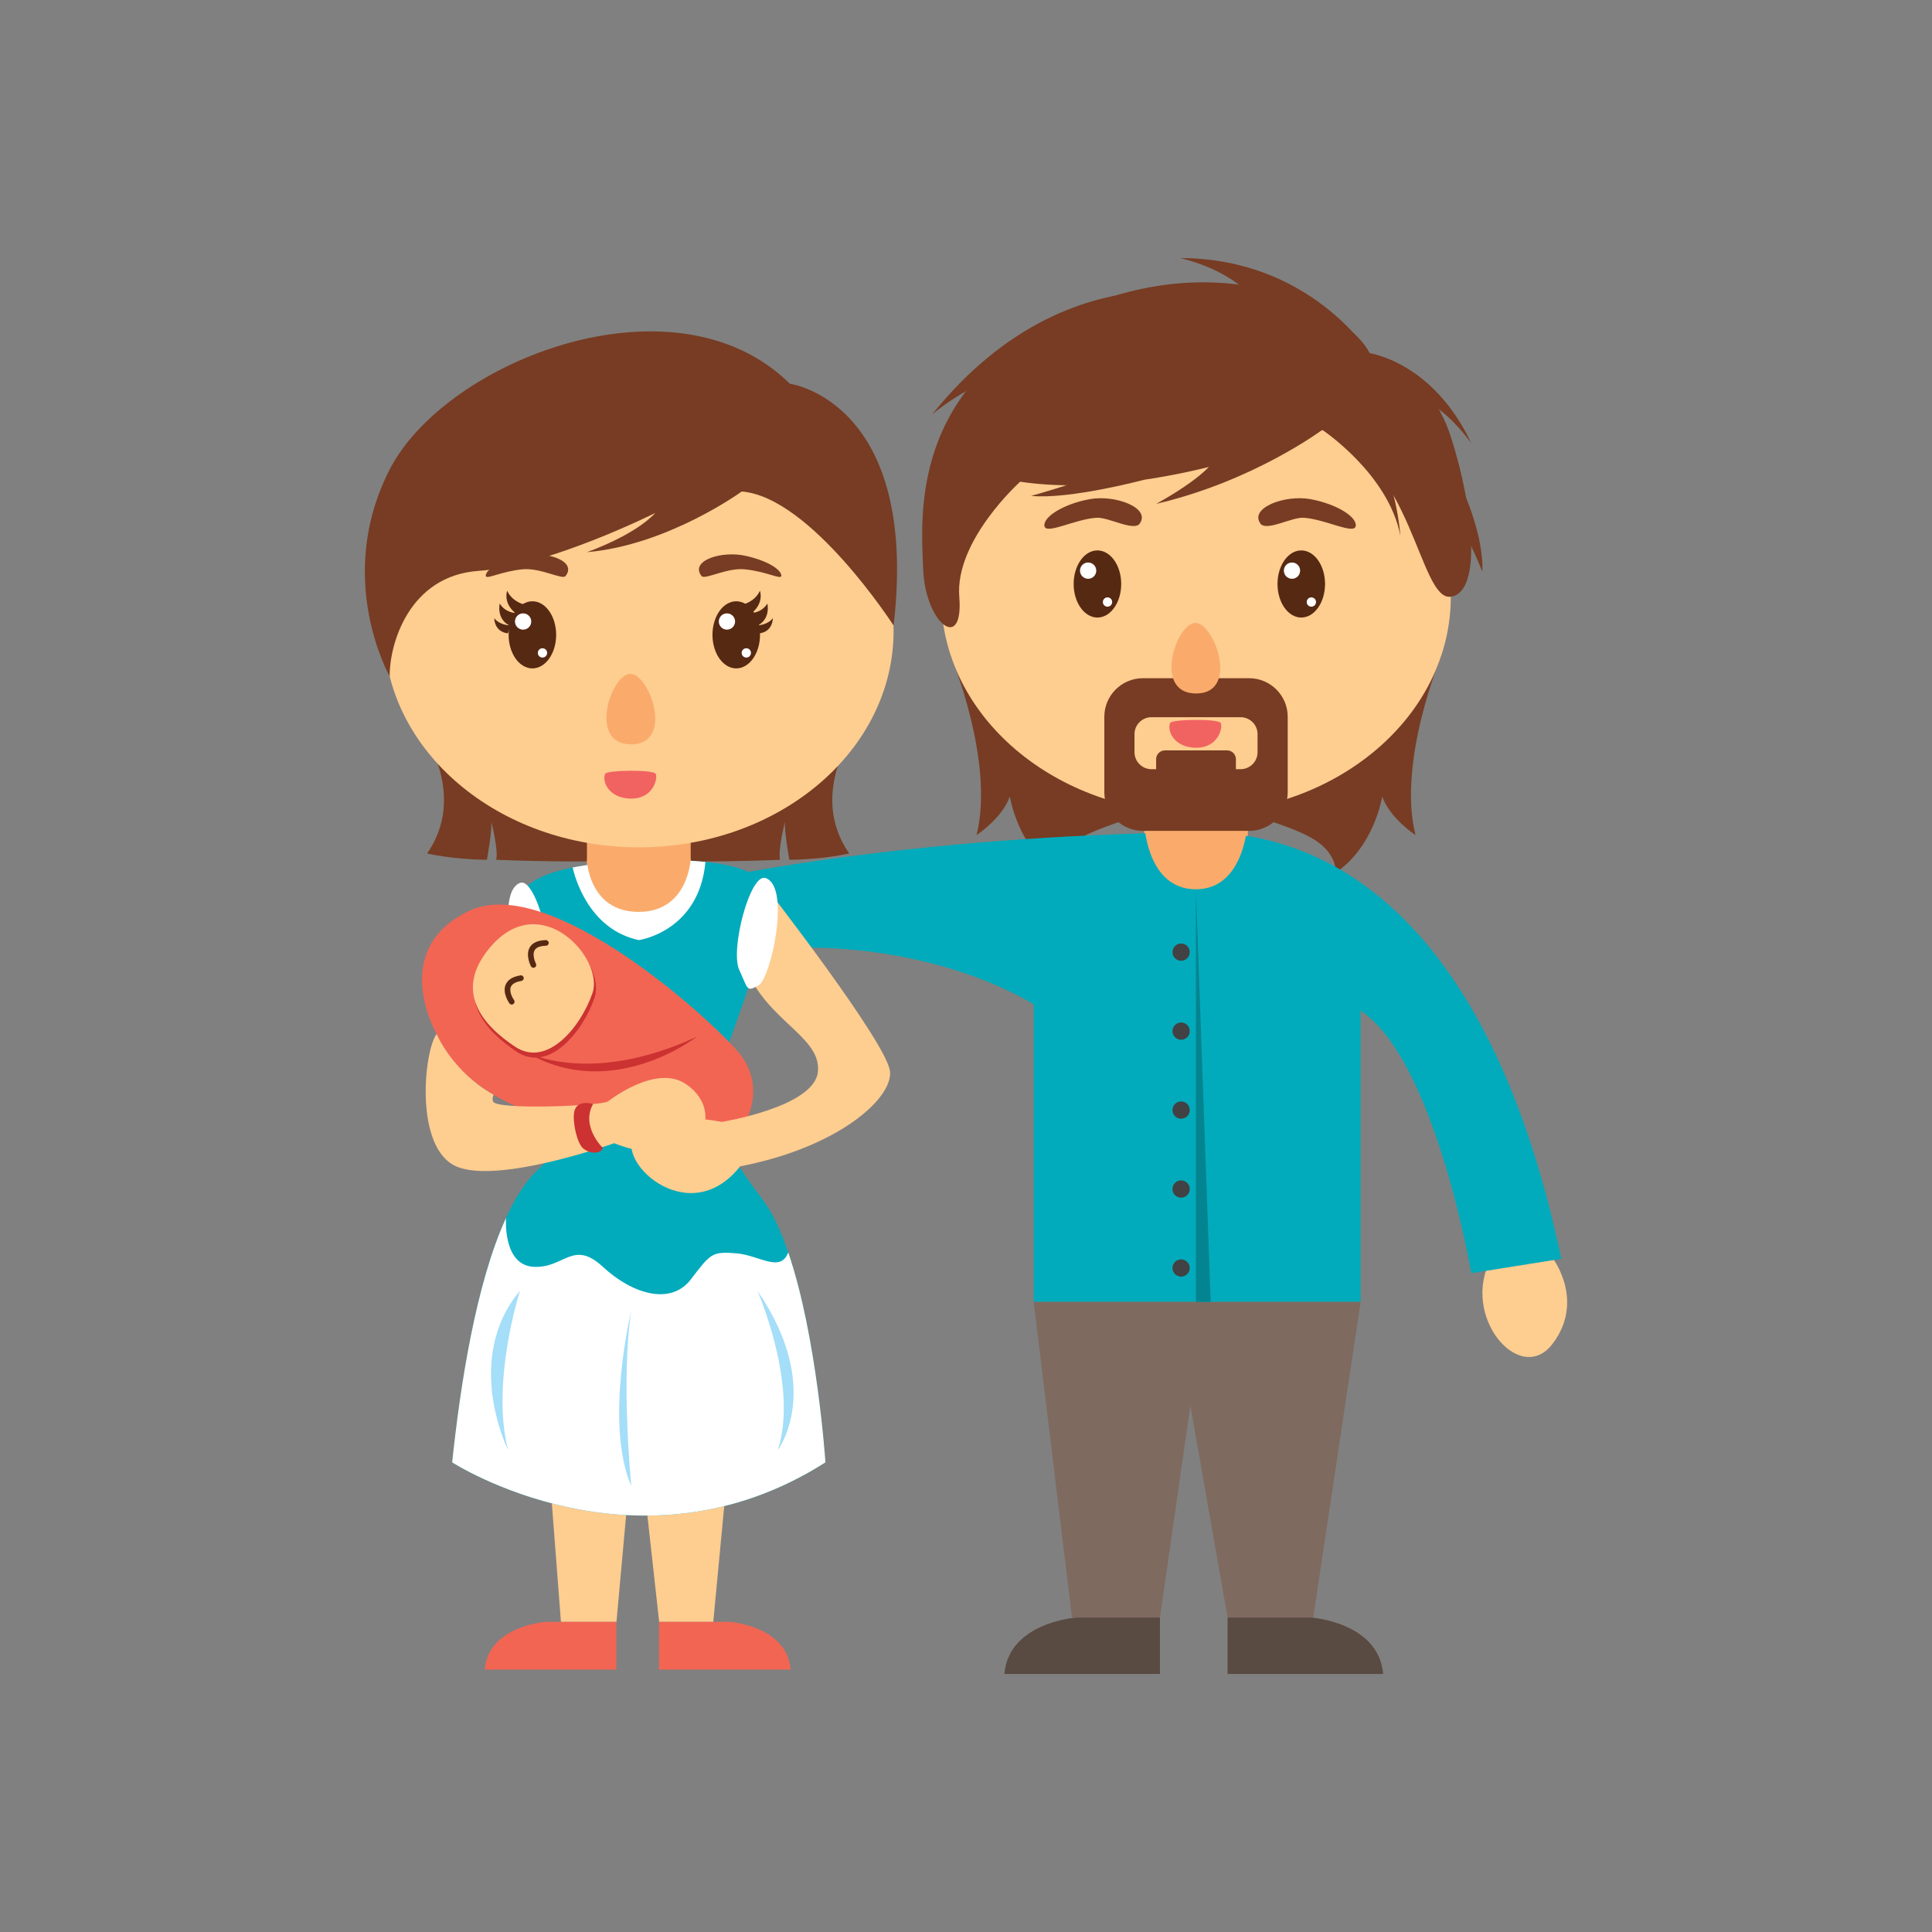 <?xml version="1.0" encoding="utf-8"?>
<!-- Generator: Adobe Illustrator 16.0.0, SVG Export Plug-In . SVG Version: 6.00 Build 0)  -->
<!DOCTYPE svg PUBLIC "-//W3C//DTD SVG 1.1 Tiny//EN" "http://www.w3.org/Graphics/SVG/1.1/DTD/svg11-tiny.dtd">
<svg version="1.1" baseProfile="tiny" id="Layer_1" xmlns="http://www.w3.org/2000/svg" xmlns:xlink="http://www.w3.org/1999/xlink"
	 x="0px" y="0px" width="350px" height="350px" viewBox="0 0 350 350" overflow="scroll" xml:space="preserve">
<rect x="0" y="0" width="350" height="350" fill="#808080" stroke="none"/>
<g>
	<g>
		<g>
			<g>
				<path fill="#773C23" d="M172.242,118.782c0,0,8.02,19.224,4.667,32.494c0,0,4.611-2.976,6.035-6.987
					c0,0,1.357,8.955,8.383,13.773c0,0-0.175-3.061,3.287-5.542c3.461-2.482,11.019-4.369,10.907-4.673
					C205.409,147.544,175.958,114.901,172.242,118.782z"/>
			</g>
			<g>
				<path fill="#773C23" d="M261.1,118.782c0,0-8.021,19.224-4.668,32.494c0,0-4.611-2.976-6.034-6.987
					c0,0-1.357,8.955-8.382,13.773c0,0,0.173-3.061-3.288-5.542c-3.462-2.482-11.02-4.369-10.906-4.673
					C227.933,147.544,257.383,114.901,261.1,118.782z"/>
			</g>
			<g>
				<path fill="#FECD90" d="M130.01,159.55c0,0-9.25-2.988-14.623,5.229c-5.371,8.216,10.514,14.168,18.35,5.193
					C133.737,169.973,133.109,162.591,130.01,159.55z"/>
			</g>
			<g>
				<path fill="#FECD90" d="M281.27,227.908c0,0,5.929,7.706,0,15.528c-5.928,7.825-16.881-5.128-11.069-15.528
					C270.2,227.908,277.361,226.015,281.27,227.908z"/>
			</g>
			<g>
				<rect x="207.276" y="133.602" fill="#FAAB6B" width="18.788" height="29.817"/>
			</g>
			<g>
				<ellipse fill="#FECD90" cx="216.671" cy="108.101" rx="46.156" ry="39.211"/>
			</g>
			<g>
				<path fill="#773C23" d="M239.543,77.875c0,0-29.816,13.07-54.733,9.395c0,0-11.844,10.62-11.028,20.832
					c0.818,10.211-6.126,4.901-6.535-4.901c-0.408-9.803-2.45-33.494,26.549-46.564c29.001-13.071,51.058,0.409,54.325,7.352
					c0,0,10.621,2.451,14.705,15.113c4.084,12.662,5.718,28.183,0,29C257.107,108.918,255.882,83.185,239.543,77.875z"/>
			</g>
			<g>
				<path fill="#02ABBB" d="M216.671,150.756c29.404-0.415,54.731,22.667,66.17,77.292l-16.314,2.601
					c0,0-6.561-38.647-20.039-47.564v52.766h-59.226v-53.882c0,0-20.854-13.791-54.633-9.48l-2.477-13.468
					C130.152,159.021,163.979,151.499,216.671,150.756z"/>
			</g>
			<g>
				<polygon fill="#7F6A60" points="187.262,235.851 194.206,293.034 210.135,293.034 215.648,254.641 222.389,293.034 
					237.909,293.034 246.487,235.851 				"/>
			</g>
			<g>
				<path fill="#594A42" d="M210.135,293.034v10.213h-28.183c0.817-9.396,13.07-10.213,13.07-10.213H210.135z"/>
			</g>
			<g>
				<path fill="#594A42" d="M222.389,293.034v10.213h28.183c-0.815-9.396-13.07-10.213-13.07-10.213H222.389z"/>
			</g>
			<g>
				<path fill="#FAAB6B" d="M207.276,148.927c0,0,0.313,12.175,9.369,12.175c9.056,0,9.419-12.52,9.419-12.52
					S216.204,145.484,207.276,148.927z"/>
			</g>
			<g>
				<path fill="#773C23" d="M226.306,150.522h-19.272c-3.833,0-6.973-3.138-6.973-6.973v-13.71c0-3.835,3.14-6.973,6.973-6.973
					h19.272c3.836,0,6.974,3.138,6.974,6.973v13.71C233.279,147.384,230.142,150.522,226.306,150.522z"/>
			</g>
			<g>
				<path fill="#FECD90" d="M224.749,139.345h-16.157c-1.689,0-3.07-1.382-3.07-3.07v-3.277c0-1.689,1.381-3.07,3.07-3.07h16.157
					c1.688,0,3.07,1.381,3.07,3.07v3.277C227.819,137.963,226.438,139.345,224.749,139.345z"/>
			</g>
			<g>
				<path fill="#773C23" d="M222.313,142.222h-11.285c-0.87,0-1.583-0.712-1.583-1.583v-3.112c0-0.871,0.713-1.583,1.583-1.583
					h11.285c0.87,0,1.583,0.712,1.583,1.583v3.112C223.896,141.51,223.184,142.222,222.313,142.222z"/>
			</g>
			<g>
				<path fill="#773C23" d="M248.121,63.988c0,0-10.859-17.235-34.329-17.235c0,0,10.285,2.146,14.027,8.617
					c0,0-32.134-13.661-58.958,19.708c0,0,11.065-9.549,22.129-8.543C190.99,66.535,242.886,67.476,248.121,63.988z"/>
			</g>
			<g>
				<path fill="#773C23" d="M248.121,63.988c0,0,11.458,1.541,18.405,16.294c0,0-5.794-8.248-10.822-8.147
					c0,0,13.288,18.586,12.847,31.473c0,0-4.889-12.932-10.209-15.614C253.021,85.312,248.121,63.988,248.121,63.988z"/>
			</g>
			<g>
				<path fill="#773C23" d="M239.543,77.875c0,0-12.482,9.313-30.098,13.404c0,0,9.878-5.282,11.052-8.894
					C221.67,78.773,238.137,76.307,239.543,77.875z"/>
			</g>
			<g>
				<path fill="#773C23" d="M207.276,86.911c0,0-13.436,3.598-20.477,2.927c0,0,12.741-3.53,16.765-6.04
					C207.589,81.288,208.472,84.822,207.276,86.911z"/>
			</g>
			<g>
				<path fill="#773C23" d="M239.543,77.875c0,0,11.969,7.939,14.148,19.172c0,0-0.747-11.065-5.57-16.765
					C243.297,74.582,241.072,76.814,239.543,77.875z"/>
			</g>
			<g>
				<polygon fill="#028591" points="216.646,161.102 216.646,235.851 219.333,235.851 				"/>
			</g>
			<g>
				<circle fill="#424143" cx="213.969" cy="229.712" r="1.564"/>
			</g>
			<g>
				<circle fill="#424143" cx="213.969" cy="215.406" r="1.564"/>
			</g>
			<g>
				<circle fill="#424143" cx="213.969" cy="201.101" r="1.564"/>
			</g>
			<g>
				<circle fill="#424143" cx="213.969" cy="186.796" r="1.564"/>
			</g>
			<g>
				<circle fill="#424143" cx="213.969" cy="172.488" r="1.564"/>
			</g>
		</g>
		<g>
			<path fill="#773C23" d="M73.443,128.136c0,0,12.645,13.917,3.928,26.473c0,0,4.359,1.068,10.841,1.153
				c0,0,1.006-5.594,0.782-6.961c0,0,1.34,5.253,0.894,6.961c0,0,15.423,0.684,28.166,0l-3.752-28.784L73.443,128.136z"/>
		</g>
		<g>
			<path fill="#773C23" d="M157.77,128.136c0,0-12.646,13.917-3.927,26.473c0,0-4.359,1.068-10.841,1.153
				c0,0-1.006-5.594-0.782-6.961c0,0-1.342,5.253-0.895,6.961c0,0-15.423,0.684-28.164,0l3.752-28.784L157.77,128.136z"/>
		</g>
		<g>
			<rect x="106.333" y="133.602" fill="#FAAB6B" width="18.79" height="29.817"/>
		</g>
		<g>
			<ellipse fill="#FECD90" cx="115.728" cy="114.29" rx="46.155" ry="39.211"/>
		</g>
		<g>
			<polygon fill="#FECD90" points="97.234,236.638 101.619,293.82 111.678,293.82 115.159,255.427 119.415,293.82 129.214,293.82 
				134.631,236.638 			"/>
		</g>
		<g>
			<path fill="#F26553" d="M111.654,293.82v8.641H87.806c0.692-7.948,11.061-8.641,11.061-8.641H111.654z"/>
		</g>
		<g>
			<path fill="#F26553" d="M119.39,293.82v8.641h23.848c-0.693-7.948-11.061-8.641-11.061-8.641H119.39z"/>
		</g>
		<g>
			<path fill="#02ABBB" d="M114.074,155.968c-16.053,0.896-18.442,4.155-19.861,6.001c-1.419,1.847,3.31,21.699,5.675,25.853
				c2.364,4.155,7.092,15.236-2.365,24.007c-9.458,8.771-13.713,35.087-15.606,53.092c0,0,33.577,21.698,67.623,0
				c0,0-2.363-35.549-11.348-47.551c-8.985-12.004-9.931-15.697-7.567-24.008c2.365-8.311,8.839-21.717,8.04-31.854
				C138.191,155.506,122.247,155.512,114.074,155.968z"/>
		</g>
		<g>
			<path fill="#773C23" d="M134.371,89.04c0,0-13.38,9.74-28.038,10.989c0,0,8.59-2.985,12.39-7.112c0,0-19.223,9.634-31.964,10.496
				c-12.741,0.861-16.23,13.387-16.162,19.112c0,0-10.128-17.75,0-37.48c10.127-19.729,51.704-36.052,72.493-15.529
				c0,0,23.507,3.162,18.793,43.809C161.883,113.324,146.89,90.04,134.371,89.04z"/>
		</g>
		<g>
			<path fill="#FFFFFF" d="M127.796,156.148c-4.73-0.495-10.021-0.387-13.723-0.181c-4.387,0.245-7.727,0.669-10.331,1.19
				c0.329,1.501,2.792,11.186,11.985,13.152C115.728,170.31,126.642,168.8,127.796,156.148z"/>
		</g>
		<g>
			<path fill="#FFFFFF" d="M94.266,159.929c2.803-0.935,6.436,13.014,4.772,16.624c-1.662,3.611-1.286,4.02-3.489,2.835
				C93.347,178.207,89.618,161.479,94.266,159.929z"/>
		</g>
		<g>
			<path fill="#F26553" d="M79.1,187.316c0,0-8.884-15.256,5.868-22.298c14.754-7.041,44.594,20.287,49.12,25.984
				c4.528,5.701,1.667,13.051-1.346,14.657C129.73,207.266,87.985,207.937,79.1,187.316z"/>
		</g>
		<g>
			<path fill="#FECD90" d="M138.447,160.325c0,0,22.465,28.836,22.8,33.865s-9.724,13.747-27.16,17.101l-3.353-8.046
				c0,0,16.765-2.685,17.436-9.055c0.671-6.371-9.052-9.053-13.076-18.776L138.447,160.325z"/>
		</g>
		<g>
			<path fill="#FECD90" d="M130.735,203.244c0,0-10.729-2.349-15.423,2.011c-4.693,4.357,9.24,18.106,18.776,6.035
				C134.088,211.29,133.162,203.627,130.735,203.244z"/>
		</g>
		<g>
			<path fill="#FECD90" d="M79.1,187.316c0,0,2.816,6.799,10.327,11.008c0,0-0.331,0.646-0.099,1.23
				c0.609,1.534,18.943,0.838,20.788,0l1.173,7.544c0,0-21.123,7.544-28.667,4.191C75.077,207.937,76.753,190.503,79.1,187.316z"/>
		</g>
		<g>
			<path fill="#FECD90" d="M110.115,199.555c0,0,8.617-6.874,14.115-3.186c5.5,3.688,4.327,10.395-1.374,11.903
				c-5.7,1.509-11.568-1.174-11.568-1.174S107.937,202.739,110.115,199.555z"/>
		</g>
		<g>
			<path fill="#CB3231" d="M88.867,172.586c-6.564,7.977-1.03,14.129,4.749,17.954c5.779,3.825,11.908-3.468,14.1-9.805
				C109.906,174.4,98.117,161.347,88.867,172.586z"/>
		</g>
		<g>
			<path fill="#FECD90" d="M88.624,171.811c-6.518,7.92-1.023,14.028,4.713,17.826c5.736,3.797,11.823-3.444,13.998-9.734
				C109.51,173.612,97.806,160.652,88.624,171.811z"/>
		</g>
		<g>
			<path fill="#562913" d="M92.704,181.984c-0.16,0-0.314-0.074-0.415-0.212c-0.056-0.075-1.317-1.856-0.694-3.371
				c0.366-0.894,1.272-1.467,2.688-1.703c0.277-0.053,0.542,0.139,0.589,0.42c0.046,0.278-0.141,0.541-0.419,0.588
				c-1.045,0.176-1.687,0.539-1.911,1.082c-0.34,0.819,0.302,2,0.577,2.387c0.164,0.23,0.113,0.55-0.117,0.714
				C92.912,181.954,92.807,181.984,92.704,181.984z"/>
		</g>
		<g>
			<path fill="#562913" d="M96.636,175.322c-0.184,0-0.363-0.103-0.455-0.277c-0.042-0.082-1.036-2.025-0.201-3.436
				c0.493-0.831,1.47-1.267,2.905-1.298c0.277-0.008,0.518,0.219,0.522,0.501c0.006,0.282-0.218,0.516-0.5,0.521
				c-1.058,0.024-1.747,0.292-2.045,0.798c-0.54,0.912,0.22,2.427,0.229,2.443c0.13,0.25,0.032,0.56-0.22,0.689
				C96.797,175.304,96.716,175.322,96.636,175.322z"/>
		</g>
		<g>
			<path fill="#FFFFFF" d="M138.688,159.065c-2.804-0.935-6.436,13.014-4.773,16.624c1.662,3.611,1.288,4.02,3.491,2.836
				C139.608,177.341,143.337,160.615,138.688,159.065z"/>
		</g>
		<g>
			<path fill="#CB3231" d="M109.207,207.959c0,0-4.036-3.868-1.769-7.955c0,0-3.045-0.996-3.441,1.571
				c-0.272,1.768,0.537,5.589,1.676,6.498C106.814,208.98,108.756,209.167,109.207,207.959z"/>
		</g>
		<g>
			<path fill="#FFFFFF" d="M142.802,226.89c-1.436,3.734-5.208,0.541-9.306,0.176c-4.619-0.409-4.771,0.077-8.373,4.744
				c-3.604,4.667-10.481,2.709-15.917-2.32c-5.437-5.03-6.97,0.334-12.571,0c-5.518-0.33-4.981-8.592-4.964-8.845
				c-5.474,11.928-8.311,30.516-9.756,44.276c0,0,33.577,21.698,67.623,0C149.539,264.921,148.02,242.135,142.802,226.89z"/>
		</g>
		<g>
			<path fill="#A4DEF9" d="M94.203,233.83c0,0-5.321,16.447-2.165,28.853C92.039,262.683,83.822,246.219,94.203,233.83z"/>
		</g>
		<g>
			<path fill="#A4DEF9" d="M137.206,233.83c0,0,7.516,17.118,3.708,28.853C140.915,262.683,149.354,251.537,137.206,233.83z"/>
		</g>
		<g>
			<path fill="#CB3231" d="M95.027,190.438c0,0,11.447,6.53,31.23-2.637C126.257,187.801,110.642,199.981,95.027,190.438z"/>
		</g>
		<g>
			<path fill="#FAAB6B" d="M106.333,155.825c0,0,0.312,9.37,9.37,9.37c9.057,0,9.42-9.636,9.42-9.636
				S115.262,153.175,106.333,155.825z"/>
		</g>
		<g>
			<path fill="#A4DEF9" d="M114.372,237.367c0,0-4.964,20.455,0,31.854C114.372,269.222,112.426,249.941,114.372,237.367z"/>
		</g>
		<g>
			<g>
				<g>
					<ellipse fill="#562913" cx="198.81" cy="105.793" rx="4.306" ry="6.08"/>
				</g>
				<circle fill="#FFFFFF" cx="197.126" cy="103.377" r="1.474"/>
				<circle fill="#FFFFFF" cx="200.637" cy="109.064" r="0.843"/>
			</g>
			<g>
				<g>
					<ellipse fill="#562913" cx="235.738" cy="105.793" rx="4.305" ry="6.08"/>
				</g>
				<circle fill="#FFFFFF" cx="234.056" cy="103.377" r="1.475"/>
				<circle fill="#FFFFFF" cx="237.566" cy="109.064" r="0.843"/>
			</g>
			<path fill="#FAAB6B" d="M216.561,112.855c-3.496,0-7.771,12.777,0.122,12.777C224.578,125.633,220.06,112.855,216.561,112.855z"
				/>
			<path fill="#F16361" d="M211.976,130.984c0.28-0.708,8.779-0.814,9.181,0c0.402,0.814-0.448,4.479-4.424,4.479
				S211.387,132.477,211.976,130.984z"/>
			<path fill="#773C23" d="M228.334,94.847c-2.026-2.836,4.423-5.265,9.056-4.422c4.635,0.842,8.426,3.159,8.215,4.844
				c-0.21,1.685-5.616-1.264-9.478-1.474C233.981,93.677,229.387,96.322,228.334,94.847z"/>
			<path fill="#773C23" d="M206.476,94.847c2.026-2.836-4.423-5.265-9.058-4.422c-4.633,0.842-8.423,3.159-8.213,4.844
				s5.616-1.264,9.478-1.474C200.828,93.677,205.423,96.322,206.476,94.847z"/>
		</g>
		<g>
			<g>
				<g>
					<ellipse fill="#562913" cx="96.448" cy="115.007" rx="4.305" ry="6.08"/>
				</g>
				<circle fill="#FFFFFF" cx="94.766" cy="112.592" r="1.475"/>
				<circle fill="#FFFFFF" cx="98.276" cy="118.279" r="0.843"/>
			</g>
			<g>
				<g>
					<ellipse fill="#562913" cx="133.377" cy="115.007" rx="4.305" ry="6.08"/>
				</g>
				<circle fill="#FFFFFF" cx="131.694" cy="112.592" r="1.474"/>
				<circle fill="#FFFFFF" cx="135.204" cy="118.279" r="0.843"/>
			</g>
			<path fill="#FAAB6B" d="M114.2,122.07c-3.498,0-7.772,12.777,0.123,12.777C122.216,134.848,117.697,122.07,114.2,122.07z"/>
			<path fill="#F16361" d="M109.615,140.199c0.278-0.708,8.779-0.814,9.181,0c0.402,0.814-0.448,4.478-4.424,4.478
				S109.025,141.691,109.615,140.199z"/>
			<path fill="#773C23" d="M127.091,104.35c-2.168-2.73,3.553-4.692,8.139-3.623c4.587,1.069,6.453,2.795,6.306,3.632
				c-0.116,0.659-2.786-0.85-6.635-1.224C131.596,102.814,127.688,105.1,127.091,104.35z"/>
			<path fill="#562913" d="M134.697,109.475c0,0,2.075-0.481,2.974-2.455c0,0,0.806,2.155-1.476,4.026c0,0,1.793-0.037,2.823-1.703
				c0,0,0.637,2.696-1.694,3.938c0,0,1.724-0.047,2.681-1.286c0,0,0.052,2.442-2.458,2.747
				C137.546,114.742,135.928,110.329,134.697,109.475z"/>
			<path fill="#773C23" d="M102.457,104.35c2.168-2.73-3.551-4.692-8.139-3.623c-4.585,1.069-6.451,2.795-6.304,3.632
				c0.114,0.659,2.786-0.85,6.635-1.224C97.953,102.814,101.861,105.1,102.457,104.35z"/>
			<path fill="#562913" d="M94.851,109.475c0,0-2.075-0.481-2.974-2.455c0,0-0.804,2.155,1.476,4.026c0,0-1.793-0.037-2.823-1.703
				c0,0-0.637,2.696,1.694,3.938c0,0-1.722-0.047-2.681-1.286c0,0-0.052,2.442,2.459,2.747
				C92.003,114.742,93.622,110.329,94.851,109.475z"/>
		</g>
	</g>
</g>
</svg>
